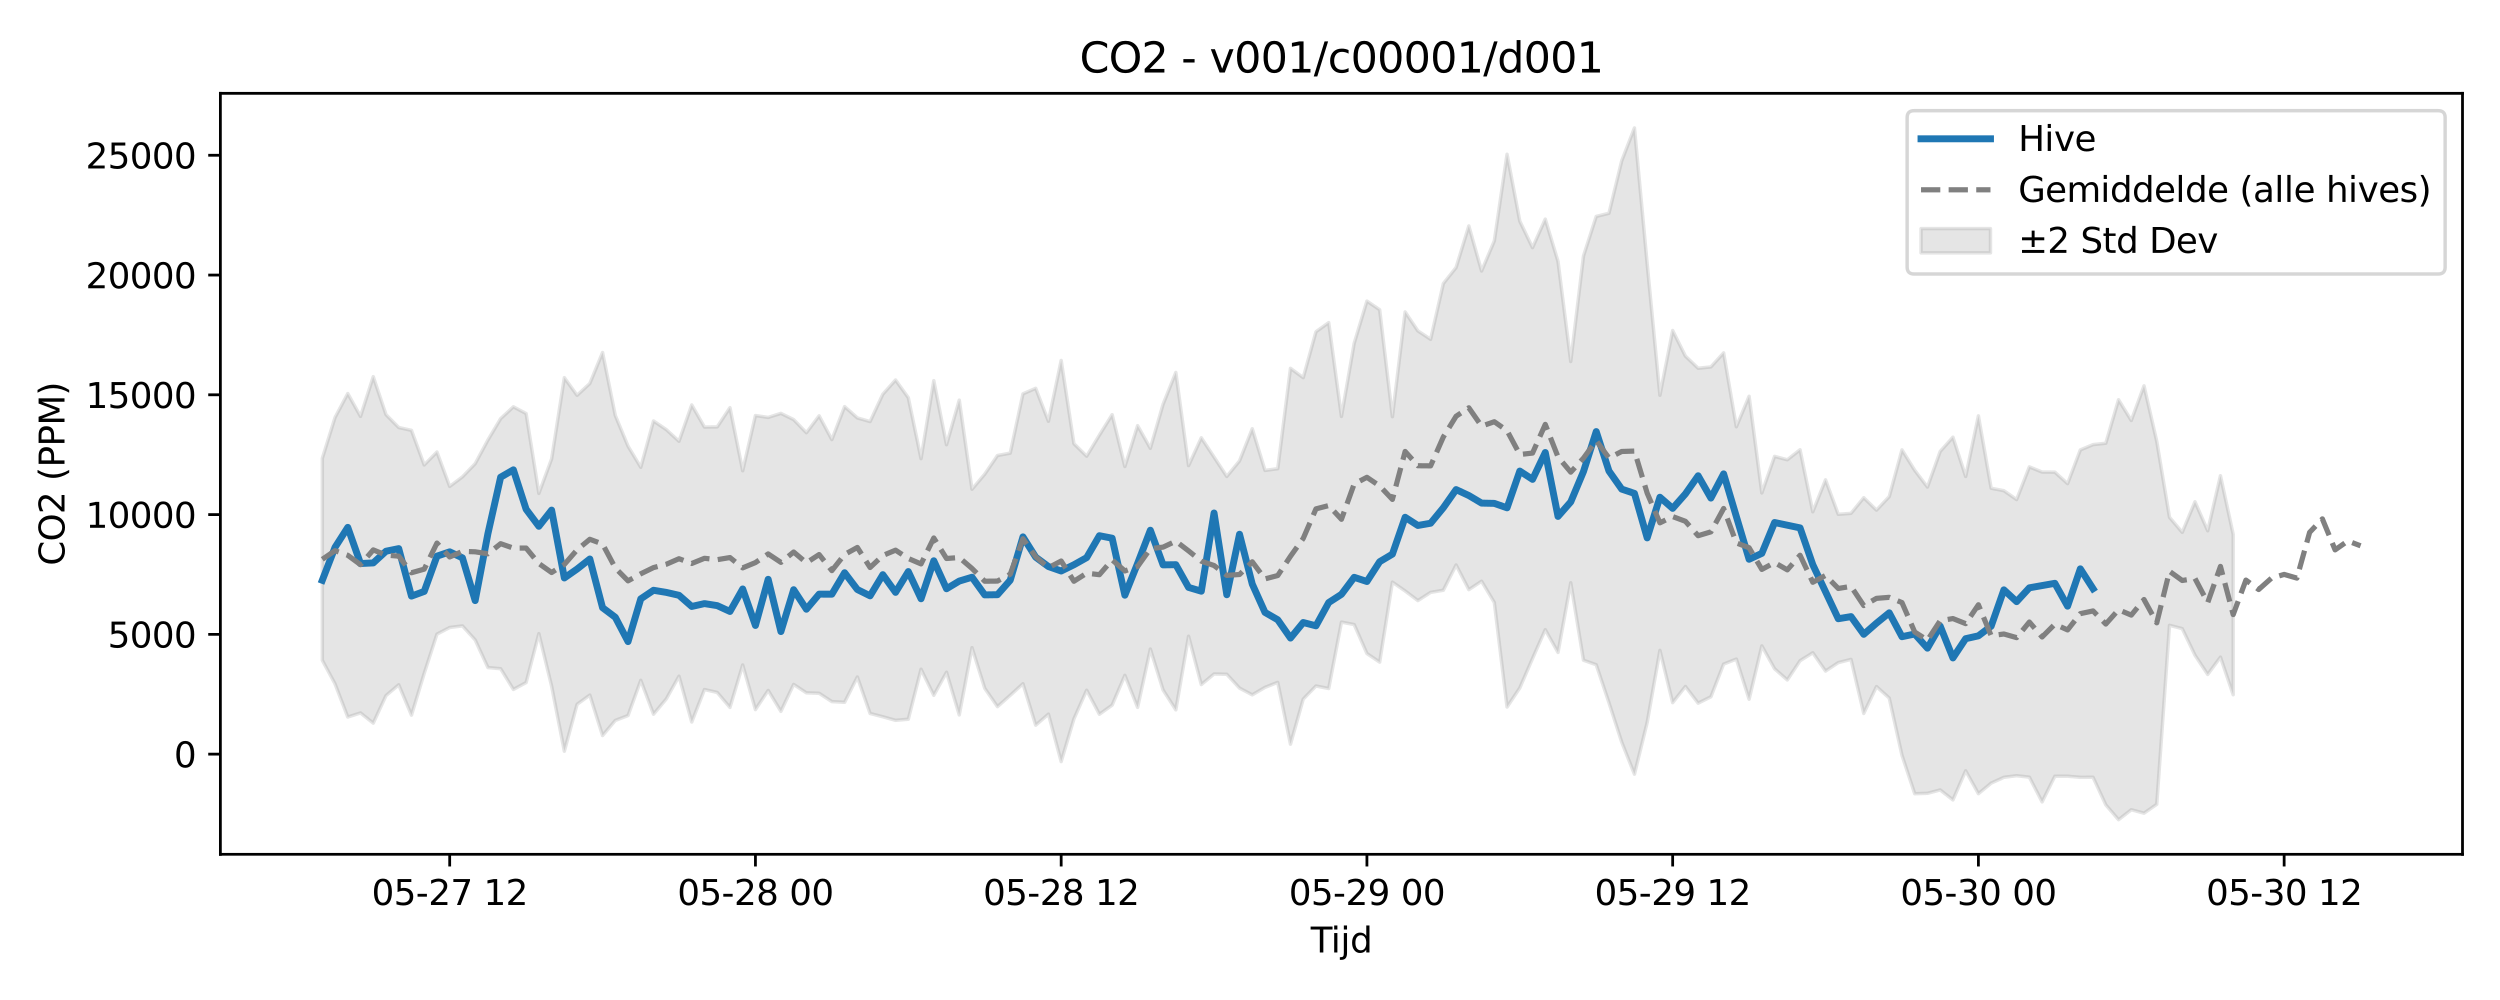<?xml version="1.0" encoding="utf-8" standalone="no"?>
<!DOCTYPE svg PUBLIC "-//W3C//DTD SVG 1.1//EN"
  "http://www.w3.org/Graphics/SVG/1.1/DTD/svg11.dtd">
<svg xmlns:xlink="http://www.w3.org/1999/xlink" width="720pt" height="288pt" viewBox="0 0 720 288" xmlns="http://www.w3.org/2000/svg" version="1.1">
 <defs>
  <style type="text/css">*{stroke-linejoin: round; stroke-linecap: butt}</style>
 </defs>
 <g id="figure_1">
  <g id="patch_1">
   <path d="M 0 288 
L 720 288 
L 720 0 
L 0 0 
z
" style="fill: #ffffff"/>
  </g>
  <g id="axes_1">
   <g id="patch_2">
    <path d="M 63.47 246.04 
L 709.2 246.04 
L 709.2 26.88 
L 63.47 26.88 
z
" style="fill: #ffffff"/>
   </g>
   <g id="FillBetweenPolyCollection_1">
    <defs>
     <path id="mda4f31aa44" d="M 92.821 -155.985 
L 92.821 -97.848 
L 96.49 -91.04 
L 100.159 -81.494 
L 103.828 -82.673 
L 107.497 -79.738 
L 111.166 -87.667 
L 114.835 -90.781 
L 118.504 -82.038 
L 122.173 -94.078 
L 125.842 -105.367 
L 129.511 -107.276 
L 133.179 -107.741 
L 136.848 -103.702 
L 140.517 -95.741 
L 144.186 -95.407 
L 147.855 -89.433 
L 151.524 -91.425 
L 155.193 -105.51 
L 158.862 -90.403 
L 162.531 -71.643 
L 166.2 -85.163 
L 169.869 -87.814 
L 173.538 -76.16 
L 177.207 -80.512 
L 180.875 -81.92 
L 184.544 -92.075 
L 188.213 -82.303 
L 191.882 -86.691 
L 195.551 -93.255 
L 199.22 -80.054 
L 202.889 -89.413 
L 206.558 -88.574 
L 210.227 -84.257 
L 213.896 -96.491 
L 217.565 -83.636 
L 221.234 -89.158 
L 224.903 -83.122 
L 228.571 -90.887 
L 232.24 -88.459 
L 235.909 -88.336 
L 239.578 -85.933 
L 243.247 -85.735 
L 246.916 -93.025 
L 250.585 -82.522 
L 254.254 -81.572 
L 257.923 -80.542 
L 261.592 -80.86 
L 265.261 -95.266 
L 268.93 -87.75 
L 272.598 -94.392 
L 276.267 -82.097 
L 279.936 -101.468 
L 283.605 -89.774 
L 287.274 -84.482 
L 290.943 -87.746 
L 294.612 -91.086 
L 298.281 -79.145 
L 301.95 -82.337 
L 305.619 -68.655 
L 309.288 -80.962 
L 312.957 -89.22 
L 316.626 -82.293 
L 320.294 -84.921 
L 323.963 -93.505 
L 327.632 -84.273 
L 331.301 -101.074 
L 334.97 -89.276 
L 338.639 -83.564 
L 342.308 -104.78 
L 345.977 -90.838 
L 349.646 -93.892 
L 353.315 -93.806 
L 356.984 -89.826 
L 360.653 -87.878 
L 364.321 -90.039 
L 367.99 -91.478 
L 371.659 -73.668 
L 375.328 -86.646 
L 378.997 -90.429 
L 382.666 -89.703 
L 386.335 -108.83 
L 390.004 -108.127 
L 393.673 -99.779 
L 397.342 -97.308 
L 401.011 -120.349 
L 404.68 -117.797 
L 408.349 -115.026 
L 412.017 -117.391 
L 415.686 -118.006 
L 419.355 -125.286 
L 423.024 -118.177 
L 426.693 -120.606 
L 430.362 -114.481 
L 434.031 -84.374 
L 437.7 -89.886 
L 441.369 -98.35 
L 445.038 -106.651 
L 448.707 -100.09 
L 452.376 -120.166 
L 456.044 -97.854 
L 459.713 -96.553 
L 463.382 -85.632 
L 467.051 -74.285 
L 470.72 -65.027 
L 474.389 -79.937 
L 478.058 -100.691 
L 481.727 -85.635 
L 485.396 -90.291 
L 489.065 -85.49 
L 492.734 -87.32 
L 496.403 -96.737 
L 500.072 -98.18 
L 503.74 -86.622 
L 507.409 -101.986 
L 511.078 -95.393 
L 514.747 -92.169 
L 518.416 -97.705 
L 522.085 -100.004 
L 525.754 -94.734 
L 529.423 -97.163 
L 533.092 -98.092 
L 536.761 -82.525 
L 540.43 -90.267 
L 544.099 -86.967 
L 547.768 -70.481 
L 551.436 -59.406 
L 555.105 -59.525 
L 558.774 -60.497 
L 562.443 -57.615 
L 566.112 -66.007 
L 569.781 -59.417 
L 573.45 -62.459 
L 577.119 -64.135 
L 580.788 -64.594 
L 584.457 -64.177 
L 588.126 -57.051 
L 591.795 -64.443 
L 595.463 -64.452 
L 599.132 -64.127 
L 602.801 -64.149 
L 606.47 -56.203 
L 610.139 -51.922 
L 613.808 -54.794 
L 617.477 -53.799 
L 621.146 -56.361 
L 624.815 -107.906 
L 628.484 -106.959 
L 632.153 -99.304 
L 635.822 -93.759 
L 639.491 -98.752 
L 643.159 -87.905 
L 643.159 -134.107 
L 643.159 -134.107 
L 639.491 -150.993 
L 635.822 -135.139 
L 632.153 -143.497 
L 628.484 -134.683 
L 624.815 -139.021 
L 621.146 -160.903 
L 617.477 -176.876 
L 613.808 -166.902 
L 610.139 -172.873 
L 606.47 -160.347 
L 602.801 -159.955 
L 599.132 -158.41 
L 595.463 -148.711 
L 591.795 -152.026 
L 588.126 -152.055 
L 584.457 -153.537 
L 580.788 -144.127 
L 577.119 -146.681 
L 573.45 -147.389 
L 569.781 -168.235 
L 566.112 -150.776 
L 562.443 -162.093 
L 558.774 -157.973 
L 555.105 -147.731 
L 551.436 -152.562 
L 547.768 -158.439 
L 544.099 -144.974 
L 540.43 -141.083 
L 536.761 -144.662 
L 533.092 -140.156 
L 529.423 -139.879 
L 525.754 -149.811 
L 522.085 -140.603 
L 518.416 -158.47 
L 514.747 -155.591 
L 511.078 -156.562 
L 507.409 -146.027 
L 503.74 -173.881 
L 500.072 -165.091 
L 496.403 -186.372 
L 492.734 -182.324 
L 489.065 -181.946 
L 485.396 -185.448 
L 481.727 -192.817 
L 478.058 -174.161 
L 474.389 -211.994 
L 470.72 -251.158 
L 467.051 -241.659 
L 463.382 -226.576 
L 459.713 -225.674 
L 456.044 -214.27 
L 452.376 -183.875 
L 448.707 -212.72 
L 445.038 -224.896 
L 441.369 -216.681 
L 437.7 -224.309 
L 434.031 -243.581 
L 430.362 -218.604 
L 426.693 -209.944 
L 423.024 -222.93 
L 419.355 -210.961 
L 415.686 -206.342 
L 412.017 -190.277 
L 408.349 -192.708 
L 404.68 -198.16 
L 401.011 -167.988 
L 397.342 -198.791 
L 393.673 -201.286 
L 390.004 -189.135 
L 386.335 -168.059 
L 382.666 -195.089 
L 378.997 -192.456 
L 375.328 -179.232 
L 371.659 -181.929 
L 367.99 -153.019 
L 364.321 -152.514 
L 360.653 -164.525 
L 356.984 -155.266 
L 353.315 -150.782 
L 349.646 -156.369 
L 345.977 -161.914 
L 342.308 -153.906 
L 338.639 -180.736 
L 334.97 -171.581 
L 331.301 -158.885 
L 327.632 -165.414 
L 323.963 -153.637 
L 320.294 -168.578 
L 316.626 -162.686 
L 312.957 -156.619 
L 309.288 -160.232 
L 305.619 -184.198 
L 301.95 -166.667 
L 298.281 -176.168 
L 294.612 -174.583 
L 290.943 -157.499 
L 287.274 -156.815 
L 283.605 -151.448 
L 279.936 -147.101 
L 276.267 -172.763 
L 272.598 -159.914 
L 268.93 -178.372 
L 265.261 -155.908 
L 261.592 -173.463 
L 257.923 -178.563 
L 254.254 -174.466 
L 250.585 -166.594 
L 246.916 -167.642 
L 243.247 -170.896 
L 239.578 -161.393 
L 235.909 -168.244 
L 232.24 -163.375 
L 228.571 -167.155 
L 224.903 -168.951 
L 221.234 -167.784 
L 217.565 -168.322 
L 213.896 -152.422 
L 210.227 -170.592 
L 206.558 -165.057 
L 202.889 -165.006 
L 199.22 -171.385 
L 195.551 -160.921 
L 191.882 -164.283 
L 188.213 -166.768 
L 184.544 -153.421 
L 180.875 -159.505 
L 177.207 -168.348 
L 173.538 -186.48 
L 169.869 -177.559 
L 166.2 -174.149 
L 162.531 -179.235 
L 158.862 -155.828 
L 155.193 -145.895 
L 151.524 -168.897 
L 147.855 -170.84 
L 144.186 -167.428 
L 140.517 -161.271 
L 136.848 -154.464 
L 133.179 -150.66 
L 129.511 -147.915 
L 125.842 -157.827 
L 122.173 -154.091 
L 118.504 -164.066 
L 114.835 -164.878 
L 111.166 -168.59 
L 107.497 -179.524 
L 103.828 -168.074 
L 100.159 -174.663 
L 96.49 -167.765 
L 92.821 -155.985 
z
" style="stroke: #808080; stroke-opacity: 0.2"/>
    </defs>
    <g clip-path="url(#p1bab58341a)">
     <use xlink:href="#mda4f31aa44" x="0" y="288" style="fill: #808080; fill-opacity: 0.2; stroke: #808080; stroke-opacity: 0.2"/>
    </g>
   </g>
   <g id="matplotlib.axis_1">
    <g id="xtick_1">
     <g id="line2d_1">
      <defs>
       <path id="m38c8d3ef05" d="M 0 0 
L 0 3.5 
" style="stroke: #000000; stroke-width: 0.8"/>
      </defs>
      <g>
       <use xlink:href="#m38c8d3ef05" x="129.511" y="246.04" style="stroke: #000000; stroke-width: 0.8"/>
      </g>
     </g>
     <g id="text_1">
      <!-- 05-27 12 -->
      <g transform="translate(107.03 260.638) scale(0.1 -0.1)">
       <defs>
        <path id="DejaVuSans-30" d="M 2034 4250 
Q 1547 4250 1301 3770 
Q 1056 3291 1056 2328 
Q 1056 1369 1301 889 
Q 1547 409 2034 409 
Q 2525 409 2770 889 
Q 3016 1369 3016 2328 
Q 3016 3291 2770 3770 
Q 2525 4250 2034 4250 
z
M 2034 4750 
Q 2819 4750 3233 4129 
Q 3647 3509 3647 2328 
Q 3647 1150 3233 529 
Q 2819 -91 2034 -91 
Q 1250 -91 836 529 
Q 422 1150 422 2328 
Q 422 3509 836 4129 
Q 1250 4750 2034 4750 
z
" transform="scale(0.016)"/>
        <path id="DejaVuSans-35" d="M 691 4666 
L 3169 4666 
L 3169 4134 
L 1269 4134 
L 1269 2991 
Q 1406 3038 1543 3061 
Q 1681 3084 1819 3084 
Q 2600 3084 3056 2656 
Q 3513 2228 3513 1497 
Q 3513 744 3044 326 
Q 2575 -91 1722 -91 
Q 1428 -91 1123 -41 
Q 819 9 494 109 
L 494 744 
Q 775 591 1075 516 
Q 1375 441 1709 441 
Q 2250 441 2565 725 
Q 2881 1009 2881 1497 
Q 2881 1984 2565 2268 
Q 2250 2553 1709 2553 
Q 1456 2553 1204 2497 
Q 953 2441 691 2322 
L 691 4666 
z
" transform="scale(0.016)"/>
        <path id="DejaVuSans-2d" d="M 313 2009 
L 1997 2009 
L 1997 1497 
L 313 1497 
L 313 2009 
z
" transform="scale(0.016)"/>
        <path id="DejaVuSans-32" d="M 1228 531 
L 3431 531 
L 3431 0 
L 469 0 
L 469 531 
Q 828 903 1448 1529 
Q 2069 2156 2228 2338 
Q 2531 2678 2651 2914 
Q 2772 3150 2772 3378 
Q 2772 3750 2511 3984 
Q 2250 4219 1831 4219 
Q 1534 4219 1204 4116 
Q 875 4013 500 3803 
L 500 4441 
Q 881 4594 1212 4672 
Q 1544 4750 1819 4750 
Q 2544 4750 2975 4387 
Q 3406 4025 3406 3419 
Q 3406 3131 3298 2873 
Q 3191 2616 2906 2266 
Q 2828 2175 2409 1742 
Q 1991 1309 1228 531 
z
" transform="scale(0.016)"/>
        <path id="DejaVuSans-37" d="M 525 4666 
L 3525 4666 
L 3525 4397 
L 1831 0 
L 1172 0 
L 2766 4134 
L 525 4134 
L 525 4666 
z
" transform="scale(0.016)"/>
        <path id="DejaVuSans-20" transform="scale(0.016)"/>
        <path id="DejaVuSans-31" d="M 794 531 
L 1825 531 
L 1825 4091 
L 703 3866 
L 703 4441 
L 1819 4666 
L 2450 4666 
L 2450 531 
L 3481 531 
L 3481 0 
L 794 0 
L 794 531 
z
" transform="scale(0.016)"/>
       </defs>
       <use xlink:href="#DejaVuSans-30"/>
       <use xlink:href="#DejaVuSans-35" transform="translate(63.623 0)"/>
       <use xlink:href="#DejaVuSans-2d" transform="translate(127.246 0)"/>
       <use xlink:href="#DejaVuSans-32" transform="translate(163.33 0)"/>
       <use xlink:href="#DejaVuSans-37" transform="translate(226.953 0)"/>
       <use xlink:href="#DejaVuSans-20" transform="translate(290.576 0)"/>
       <use xlink:href="#DejaVuSans-31" transform="translate(322.363 0)"/>
       <use xlink:href="#DejaVuSans-32" transform="translate(385.986 0)"/>
      </g>
     </g>
    </g>
    <g id="xtick_2">
     <g id="line2d_2">
      <g>
       <use xlink:href="#m38c8d3ef05" x="217.565" y="246.04" style="stroke: #000000; stroke-width: 0.8"/>
      </g>
     </g>
     <g id="text_2">
      <!-- 05-28 00 -->
      <g transform="translate(195.084 260.638) scale(0.1 -0.1)">
       <defs>
        <path id="DejaVuSans-38" d="M 2034 2216 
Q 1584 2216 1326 1975 
Q 1069 1734 1069 1313 
Q 1069 891 1326 650 
Q 1584 409 2034 409 
Q 2484 409 2743 651 
Q 3003 894 3003 1313 
Q 3003 1734 2745 1975 
Q 2488 2216 2034 2216 
z
M 1403 2484 
Q 997 2584 770 2862 
Q 544 3141 544 3541 
Q 544 4100 942 4425 
Q 1341 4750 2034 4750 
Q 2731 4750 3128 4425 
Q 3525 4100 3525 3541 
Q 3525 3141 3298 2862 
Q 3072 2584 2669 2484 
Q 3125 2378 3379 2068 
Q 3634 1759 3634 1313 
Q 3634 634 3220 271 
Q 2806 -91 2034 -91 
Q 1263 -91 848 271 
Q 434 634 434 1313 
Q 434 1759 690 2068 
Q 947 2378 1403 2484 
z
M 1172 3481 
Q 1172 3119 1398 2916 
Q 1625 2713 2034 2713 
Q 2441 2713 2670 2916 
Q 2900 3119 2900 3481 
Q 2900 3844 2670 4047 
Q 2441 4250 2034 4250 
Q 1625 4250 1398 4047 
Q 1172 3844 1172 3481 
z
" transform="scale(0.016)"/>
       </defs>
       <use xlink:href="#DejaVuSans-30"/>
       <use xlink:href="#DejaVuSans-35" transform="translate(63.623 0)"/>
       <use xlink:href="#DejaVuSans-2d" transform="translate(127.246 0)"/>
       <use xlink:href="#DejaVuSans-32" transform="translate(163.33 0)"/>
       <use xlink:href="#DejaVuSans-38" transform="translate(226.953 0)"/>
       <use xlink:href="#DejaVuSans-20" transform="translate(290.576 0)"/>
       <use xlink:href="#DejaVuSans-30" transform="translate(322.363 0)"/>
       <use xlink:href="#DejaVuSans-30" transform="translate(385.986 0)"/>
      </g>
     </g>
    </g>
    <g id="xtick_3">
     <g id="line2d_3">
      <g>
       <use xlink:href="#m38c8d3ef05" x="305.619" y="246.04" style="stroke: #000000; stroke-width: 0.8"/>
      </g>
     </g>
     <g id="text_3">
      <!-- 05-28 12 -->
      <g transform="translate(283.138 260.638) scale(0.1 -0.1)">
       <use xlink:href="#DejaVuSans-30"/>
       <use xlink:href="#DejaVuSans-35" transform="translate(63.623 0)"/>
       <use xlink:href="#DejaVuSans-2d" transform="translate(127.246 0)"/>
       <use xlink:href="#DejaVuSans-32" transform="translate(163.33 0)"/>
       <use xlink:href="#DejaVuSans-38" transform="translate(226.953 0)"/>
       <use xlink:href="#DejaVuSans-20" transform="translate(290.576 0)"/>
       <use xlink:href="#DejaVuSans-31" transform="translate(322.363 0)"/>
       <use xlink:href="#DejaVuSans-32" transform="translate(385.986 0)"/>
      </g>
     </g>
    </g>
    <g id="xtick_4">
     <g id="line2d_4">
      <g>
       <use xlink:href="#m38c8d3ef05" x="393.673" y="246.04" style="stroke: #000000; stroke-width: 0.8"/>
      </g>
     </g>
     <g id="text_4">
      <!-- 05-29 00 -->
      <g transform="translate(371.192 260.638) scale(0.1 -0.1)">
       <defs>
        <path id="DejaVuSans-39" d="M 703 97 
L 703 672 
Q 941 559 1184 500 
Q 1428 441 1663 441 
Q 2288 441 2617 861 
Q 2947 1281 2994 2138 
Q 2813 1869 2534 1725 
Q 2256 1581 1919 1581 
Q 1219 1581 811 2004 
Q 403 2428 403 3163 
Q 403 3881 828 4315 
Q 1253 4750 1959 4750 
Q 2769 4750 3195 4129 
Q 3622 3509 3622 2328 
Q 3622 1225 3098 567 
Q 2575 -91 1691 -91 
Q 1453 -91 1209 -44 
Q 966 3 703 97 
z
M 1959 2075 
Q 2384 2075 2632 2365 
Q 2881 2656 2881 3163 
Q 2881 3666 2632 3958 
Q 2384 4250 1959 4250 
Q 1534 4250 1286 3958 
Q 1038 3666 1038 3163 
Q 1038 2656 1286 2365 
Q 1534 2075 1959 2075 
z
" transform="scale(0.016)"/>
       </defs>
       <use xlink:href="#DejaVuSans-30"/>
       <use xlink:href="#DejaVuSans-35" transform="translate(63.623 0)"/>
       <use xlink:href="#DejaVuSans-2d" transform="translate(127.246 0)"/>
       <use xlink:href="#DejaVuSans-32" transform="translate(163.33 0)"/>
       <use xlink:href="#DejaVuSans-39" transform="translate(226.953 0)"/>
       <use xlink:href="#DejaVuSans-20" transform="translate(290.576 0)"/>
       <use xlink:href="#DejaVuSans-30" transform="translate(322.363 0)"/>
       <use xlink:href="#DejaVuSans-30" transform="translate(385.986 0)"/>
      </g>
     </g>
    </g>
    <g id="xtick_5">
     <g id="line2d_5">
      <g>
       <use xlink:href="#m38c8d3ef05" x="481.727" y="246.04" style="stroke: #000000; stroke-width: 0.8"/>
      </g>
     </g>
     <g id="text_5">
      <!-- 05-29 12 -->
      <g transform="translate(459.246 260.638) scale(0.1 -0.1)">
       <use xlink:href="#DejaVuSans-30"/>
       <use xlink:href="#DejaVuSans-35" transform="translate(63.623 0)"/>
       <use xlink:href="#DejaVuSans-2d" transform="translate(127.246 0)"/>
       <use xlink:href="#DejaVuSans-32" transform="translate(163.33 0)"/>
       <use xlink:href="#DejaVuSans-39" transform="translate(226.953 0)"/>
       <use xlink:href="#DejaVuSans-20" transform="translate(290.576 0)"/>
       <use xlink:href="#DejaVuSans-31" transform="translate(322.363 0)"/>
       <use xlink:href="#DejaVuSans-32" transform="translate(385.986 0)"/>
      </g>
     </g>
    </g>
    <g id="xtick_6">
     <g id="line2d_6">
      <g>
       <use xlink:href="#m38c8d3ef05" x="569.781" y="246.04" style="stroke: #000000; stroke-width: 0.8"/>
      </g>
     </g>
     <g id="text_6">
      <!-- 05-30 00 -->
      <g transform="translate(547.301 260.638) scale(0.1 -0.1)">
       <defs>
        <path id="DejaVuSans-33" d="M 2597 2516 
Q 3050 2419 3304 2112 
Q 3559 1806 3559 1356 
Q 3559 666 3084 287 
Q 2609 -91 1734 -91 
Q 1441 -91 1130 -33 
Q 819 25 488 141 
L 488 750 
Q 750 597 1062 519 
Q 1375 441 1716 441 
Q 2309 441 2620 675 
Q 2931 909 2931 1356 
Q 2931 1769 2642 2001 
Q 2353 2234 1838 2234 
L 1294 2234 
L 1294 2753 
L 1863 2753 
Q 2328 2753 2575 2939 
Q 2822 3125 2822 3475 
Q 2822 3834 2567 4026 
Q 2313 4219 1838 4219 
Q 1578 4219 1281 4162 
Q 984 4106 628 3988 
L 628 4550 
Q 988 4650 1302 4700 
Q 1616 4750 1894 4750 
Q 2613 4750 3031 4423 
Q 3450 4097 3450 3541 
Q 3450 3153 3228 2886 
Q 3006 2619 2597 2516 
z
" transform="scale(0.016)"/>
       </defs>
       <use xlink:href="#DejaVuSans-30"/>
       <use xlink:href="#DejaVuSans-35" transform="translate(63.623 0)"/>
       <use xlink:href="#DejaVuSans-2d" transform="translate(127.246 0)"/>
       <use xlink:href="#DejaVuSans-33" transform="translate(163.33 0)"/>
       <use xlink:href="#DejaVuSans-30" transform="translate(226.953 0)"/>
       <use xlink:href="#DejaVuSans-20" transform="translate(290.576 0)"/>
       <use xlink:href="#DejaVuSans-30" transform="translate(322.363 0)"/>
       <use xlink:href="#DejaVuSans-30" transform="translate(385.986 0)"/>
      </g>
     </g>
    </g>
    <g id="xtick_7">
     <g id="line2d_7">
      <g>
       <use xlink:href="#m38c8d3ef05" x="657.835" y="246.04" style="stroke: #000000; stroke-width: 0.8"/>
      </g>
     </g>
     <g id="text_7">
      <!-- 05-30 12 -->
      <g transform="translate(635.355 260.638) scale(0.1 -0.1)">
       <use xlink:href="#DejaVuSans-30"/>
       <use xlink:href="#DejaVuSans-35" transform="translate(63.623 0)"/>
       <use xlink:href="#DejaVuSans-2d" transform="translate(127.246 0)"/>
       <use xlink:href="#DejaVuSans-33" transform="translate(163.33 0)"/>
       <use xlink:href="#DejaVuSans-30" transform="translate(226.953 0)"/>
       <use xlink:href="#DejaVuSans-20" transform="translate(290.576 0)"/>
       <use xlink:href="#DejaVuSans-31" transform="translate(322.363 0)"/>
       <use xlink:href="#DejaVuSans-32" transform="translate(385.986 0)"/>
      </g>
     </g>
    </g>
    <g id="text_8">
     <!-- Tijd -->
     <g transform="translate(377.485 274.317) scale(0.1 -0.1)">
      <defs>
       <path id="DejaVuSans-54" d="M -19 4666 
L 3928 4666 
L 3928 4134 
L 2272 4134 
L 2272 0 
L 1638 0 
L 1638 4134 
L -19 4134 
L -19 4666 
z
" transform="scale(0.016)"/>
       <path id="DejaVuSans-69" d="M 603 3500 
L 1178 3500 
L 1178 0 
L 603 0 
L 603 3500 
z
M 603 4863 
L 1178 4863 
L 1178 4134 
L 603 4134 
L 603 4863 
z
" transform="scale(0.016)"/>
       <path id="DejaVuSans-6a" d="M 603 3500 
L 1178 3500 
L 1178 -63 
Q 1178 -731 923 -1031 
Q 669 -1331 103 -1331 
L -116 -1331 
L -116 -844 
L 38 -844 
Q 366 -844 484 -692 
Q 603 -541 603 -63 
L 603 3500 
z
M 603 4863 
L 1178 4863 
L 1178 4134 
L 603 4134 
L 603 4863 
z
" transform="scale(0.016)"/>
       <path id="DejaVuSans-64" d="M 2906 2969 
L 2906 4863 
L 3481 4863 
L 3481 0 
L 2906 0 
L 2906 525 
Q 2725 213 2448 61 
Q 2172 -91 1784 -91 
Q 1150 -91 751 415 
Q 353 922 353 1747 
Q 353 2572 751 3078 
Q 1150 3584 1784 3584 
Q 2172 3584 2448 3432 
Q 2725 3281 2906 2969 
z
M 947 1747 
Q 947 1113 1208 752 
Q 1469 391 1925 391 
Q 2381 391 2643 752 
Q 2906 1113 2906 1747 
Q 2906 2381 2643 2742 
Q 2381 3103 1925 3103 
Q 1469 3103 1208 2742 
Q 947 2381 947 1747 
z
" transform="scale(0.016)"/>
      </defs>
      <use xlink:href="#DejaVuSans-54"/>
      <use xlink:href="#DejaVuSans-69" transform="translate(57.959 0)"/>
      <use xlink:href="#DejaVuSans-6a" transform="translate(85.742 0)"/>
      <use xlink:href="#DejaVuSans-64" transform="translate(113.525 0)"/>
     </g>
    </g>
   </g>
   <g id="matplotlib.axis_2">
    <g id="ytick_1">
     <g id="line2d_8">
      <defs>
       <path id="m7b274bee39" d="M 0 0 
L -3.5 0 
" style="stroke: #000000; stroke-width: 0.8"/>
      </defs>
      <g>
       <use xlink:href="#m7b274bee39" x="63.47" y="217.188" style="stroke: #000000; stroke-width: 0.8"/>
      </g>
     </g>
     <g id="text_9">
      <!-- 0 -->
      <g transform="translate(50.108 220.987) scale(0.1 -0.1)">
       <use xlink:href="#DejaVuSans-30"/>
      </g>
     </g>
    </g>
    <g id="ytick_2">
     <g id="line2d_9">
      <g>
       <use xlink:href="#m7b274bee39" x="63.47" y="182.695" style="stroke: #000000; stroke-width: 0.8"/>
      </g>
     </g>
     <g id="text_10">
      <!-- 5000 -->
      <g transform="translate(31.02 186.494) scale(0.1 -0.1)">
       <use xlink:href="#DejaVuSans-35"/>
       <use xlink:href="#DejaVuSans-30" transform="translate(63.623 0)"/>
       <use xlink:href="#DejaVuSans-30" transform="translate(127.246 0)"/>
       <use xlink:href="#DejaVuSans-30" transform="translate(190.869 0)"/>
      </g>
     </g>
    </g>
    <g id="ytick_3">
     <g id="line2d_10">
      <g>
       <use xlink:href="#m7b274bee39" x="63.47" y="148.202" style="stroke: #000000; stroke-width: 0.8"/>
      </g>
     </g>
     <g id="text_11">
      <!-- 10000 -->
      <g transform="translate(24.657 152.001) scale(0.1 -0.1)">
       <use xlink:href="#DejaVuSans-31"/>
       <use xlink:href="#DejaVuSans-30" transform="translate(63.623 0)"/>
       <use xlink:href="#DejaVuSans-30" transform="translate(127.246 0)"/>
       <use xlink:href="#DejaVuSans-30" transform="translate(190.869 0)"/>
       <use xlink:href="#DejaVuSans-30" transform="translate(254.492 0)"/>
      </g>
     </g>
    </g>
    <g id="ytick_4">
     <g id="line2d_11">
      <g>
       <use xlink:href="#m7b274bee39" x="63.47" y="113.708" style="stroke: #000000; stroke-width: 0.8"/>
      </g>
     </g>
     <g id="text_12">
      <!-- 15000 -->
      <g transform="translate(24.657 117.508) scale(0.1 -0.1)">
       <use xlink:href="#DejaVuSans-31"/>
       <use xlink:href="#DejaVuSans-35" transform="translate(63.623 0)"/>
       <use xlink:href="#DejaVuSans-30" transform="translate(127.246 0)"/>
       <use xlink:href="#DejaVuSans-30" transform="translate(190.869 0)"/>
       <use xlink:href="#DejaVuSans-30" transform="translate(254.492 0)"/>
      </g>
     </g>
    </g>
    <g id="ytick_5">
     <g id="line2d_12">
      <g>
       <use xlink:href="#m7b274bee39" x="63.47" y="79.215" style="stroke: #000000; stroke-width: 0.8"/>
      </g>
     </g>
     <g id="text_13">
      <!-- 20000 -->
      <g transform="translate(24.657 83.014) scale(0.1 -0.1)">
       <use xlink:href="#DejaVuSans-32"/>
       <use xlink:href="#DejaVuSans-30" transform="translate(63.623 0)"/>
       <use xlink:href="#DejaVuSans-30" transform="translate(127.246 0)"/>
       <use xlink:href="#DejaVuSans-30" transform="translate(190.869 0)"/>
       <use xlink:href="#DejaVuSans-30" transform="translate(254.492 0)"/>
      </g>
     </g>
    </g>
    <g id="ytick_6">
     <g id="line2d_13">
      <g>
       <use xlink:href="#m7b274bee39" x="63.47" y="44.722" style="stroke: #000000; stroke-width: 0.8"/>
      </g>
     </g>
     <g id="text_14">
      <!-- 25000 -->
      <g transform="translate(24.657 48.521) scale(0.1 -0.1)">
       <use xlink:href="#DejaVuSans-32"/>
       <use xlink:href="#DejaVuSans-35" transform="translate(63.623 0)"/>
       <use xlink:href="#DejaVuSans-30" transform="translate(127.246 0)"/>
       <use xlink:href="#DejaVuSans-30" transform="translate(190.869 0)"/>
       <use xlink:href="#DejaVuSans-30" transform="translate(254.492 0)"/>
      </g>
     </g>
    </g>
    <g id="text_15">
     <!-- CO2 (PPM) -->
     <g transform="translate(18.578 162.903) rotate(-90) scale(0.1 -0.1)">
      <defs>
       <path id="DejaVuSans-43" d="M 4122 4306 
L 4122 3641 
Q 3803 3938 3442 4084 
Q 3081 4231 2675 4231 
Q 1875 4231 1450 3742 
Q 1025 3253 1025 2328 
Q 1025 1406 1450 917 
Q 1875 428 2675 428 
Q 3081 428 3442 575 
Q 3803 722 4122 1019 
L 4122 359 
Q 3791 134 3420 21 
Q 3050 -91 2638 -91 
Q 1578 -91 968 557 
Q 359 1206 359 2328 
Q 359 3453 968 4101 
Q 1578 4750 2638 4750 
Q 3056 4750 3426 4639 
Q 3797 4528 4122 4306 
z
" transform="scale(0.016)"/>
       <path id="DejaVuSans-4f" d="M 2522 4238 
Q 1834 4238 1429 3725 
Q 1025 3213 1025 2328 
Q 1025 1447 1429 934 
Q 1834 422 2522 422 
Q 3209 422 3611 934 
Q 4013 1447 4013 2328 
Q 4013 3213 3611 3725 
Q 3209 4238 2522 4238 
z
M 2522 4750 
Q 3503 4750 4090 4092 
Q 4678 3434 4678 2328 
Q 4678 1225 4090 567 
Q 3503 -91 2522 -91 
Q 1538 -91 948 565 
Q 359 1222 359 2328 
Q 359 3434 948 4092 
Q 1538 4750 2522 4750 
z
" transform="scale(0.016)"/>
       <path id="DejaVuSans-28" d="M 1984 4856 
Q 1566 4138 1362 3434 
Q 1159 2731 1159 2009 
Q 1159 1288 1364 580 
Q 1569 -128 1984 -844 
L 1484 -844 
Q 1016 -109 783 600 
Q 550 1309 550 2009 
Q 550 2706 781 3412 
Q 1013 4119 1484 4856 
L 1984 4856 
z
" transform="scale(0.016)"/>
       <path id="DejaVuSans-50" d="M 1259 4147 
L 1259 2394 
L 2053 2394 
Q 2494 2394 2734 2622 
Q 2975 2850 2975 3272 
Q 2975 3691 2734 3919 
Q 2494 4147 2053 4147 
L 1259 4147 
z
M 628 4666 
L 2053 4666 
Q 2838 4666 3239 4311 
Q 3641 3956 3641 3272 
Q 3641 2581 3239 2228 
Q 2838 1875 2053 1875 
L 1259 1875 
L 1259 0 
L 628 0 
L 628 4666 
z
" transform="scale(0.016)"/>
       <path id="DejaVuSans-4d" d="M 628 4666 
L 1569 4666 
L 2759 1491 
L 3956 4666 
L 4897 4666 
L 4897 0 
L 4281 0 
L 4281 4097 
L 3078 897 
L 2444 897 
L 1241 4097 
L 1241 0 
L 628 0 
L 628 4666 
z
" transform="scale(0.016)"/>
       <path id="DejaVuSans-29" d="M 513 4856 
L 1013 4856 
Q 1481 4119 1714 3412 
Q 1947 2706 1947 2009 
Q 1947 1309 1714 600 
Q 1481 -109 1013 -844 
L 513 -844 
Q 928 -128 1133 580 
Q 1338 1288 1338 2009 
Q 1338 2731 1133 3434 
Q 928 4138 513 4856 
z
" transform="scale(0.016)"/>
      </defs>
      <use xlink:href="#DejaVuSans-43"/>
      <use xlink:href="#DejaVuSans-4f" transform="translate(69.824 0)"/>
      <use xlink:href="#DejaVuSans-32" transform="translate(148.535 0)"/>
      <use xlink:href="#DejaVuSans-20" transform="translate(212.158 0)"/>
      <use xlink:href="#DejaVuSans-28" transform="translate(243.945 0)"/>
      <use xlink:href="#DejaVuSans-50" transform="translate(282.959 0)"/>
      <use xlink:href="#DejaVuSans-50" transform="translate(343.262 0)"/>
      <use xlink:href="#DejaVuSans-4d" transform="translate(403.564 0)"/>
      <use xlink:href="#DejaVuSans-29" transform="translate(489.844 0)"/>
     </g>
    </g>
   </g>
   <g id="line2d_14">
    <path d="M 92.821 167.121 
L 96.49 157.627 
L 100.159 151.888 
L 103.828 162.296 
L 107.497 162.121 
L 111.166 158.752 
L 114.835 158.002 
L 118.504 171.675 
L 122.173 170.332 
L 125.842 160.173 
L 129.511 158.929 
L 133.179 160.661 
L 136.848 172.968 
L 140.517 153.695 
L 144.186 137.43 
L 147.855 135.315 
L 151.524 146.672 
L 155.193 151.57 
L 158.862 146.914 
L 162.531 166.453 
L 166.2 163.885 
L 169.869 160.994 
L 173.538 175.019 
L 177.207 177.774 
L 180.875 184.776 
L 184.544 172.473 
L 188.213 169.999 
L 191.882 170.608 
L 195.551 171.445 
L 199.22 174.66 
L 202.889 173.837 
L 206.558 174.419 
L 210.227 176.1 
L 213.896 169.624 
L 217.565 180.131 
L 221.234 166.846 
L 224.903 181.888 
L 228.571 169.838 
L 232.24 175.454 
L 235.909 171.117 
L 239.578 171.122 
L 243.247 164.949 
L 246.916 169.783 
L 250.585 171.602 
L 254.254 165.508 
L 257.923 170.599 
L 261.592 164.613 
L 265.261 172.441 
L 268.93 161.507 
L 272.598 169.56 
L 276.267 167.352 
L 279.936 166.242 
L 283.605 171.33 
L 287.274 171.271 
L 290.943 167.106 
L 294.612 154.622 
L 298.281 160.463 
L 301.95 163.167 
L 305.619 164.45 
L 309.288 162.654 
L 312.957 160.596 
L 316.626 154.284 
L 320.294 154.999 
L 323.963 171.416 
L 327.632 162.254 
L 331.301 152.706 
L 334.97 162.684 
L 338.639 162.629 
L 342.308 169.171 
L 345.977 170.268 
L 349.646 147.749 
L 353.315 171.284 
L 356.984 153.863 
L 360.653 168.217 
L 364.321 176.373 
L 367.99 178.494 
L 371.659 183.762 
L 375.328 179.285 
L 378.997 180.237 
L 382.666 173.54 
L 386.335 171.167 
L 390.004 166.267 
L 393.673 167.472 
L 397.342 161.774 
L 401.011 159.589 
L 404.68 148.977 
L 408.349 151.336 
L 412.017 150.69 
L 415.686 146.222 
L 419.355 141.002 
L 423.024 142.713 
L 426.693 144.893 
L 430.362 144.975 
L 434.031 146.252 
L 437.7 135.671 
L 441.369 138.056 
L 445.038 130.324 
L 448.707 148.728 
L 452.376 144.55 
L 456.044 135.796 
L 459.713 124.298 
L 463.382 135.651 
L 467.051 140.864 
L 470.72 142.103 
L 474.389 154.909 
L 478.058 143.209 
L 481.727 146.408 
L 485.396 142.243 
L 489.065 137.022 
L 492.734 143.446 
L 496.403 136.478 
L 503.74 161.069 
L 507.409 159.364 
L 511.078 150.483 
L 518.416 152.03 
L 522.085 162.644 
L 529.423 178.197 
L 533.092 177.585 
L 536.761 182.681 
L 540.43 179.473 
L 544.099 176.493 
L 547.768 183.371 
L 551.436 182.591 
L 555.105 186.673 
L 558.774 180.312 
L 562.443 189.483 
L 566.112 183.941 
L 569.781 183.123 
L 573.45 180.342 
L 577.119 169.877 
L 580.788 173.271 
L 584.457 169.291 
L 591.795 167.994 
L 595.463 174.575 
L 599.132 163.829 
L 602.801 169.549 
L 602.801 169.549 
" clip-path="url(#p1bab58341a)" style="fill: none; stroke: #1f77b4; stroke-width: 2; stroke-linecap: square"/>
   </g>
   <g id="line2d_15">
    <path d="M 92.821 161.084 
L 96.49 158.597 
L 100.159 159.922 
L 103.828 162.627 
L 107.497 158.369 
L 111.166 159.871 
L 114.835 160.17 
L 118.504 164.948 
L 122.173 163.916 
L 125.842 156.403 
L 129.511 160.405 
L 133.179 158.799 
L 136.848 158.917 
L 140.517 159.494 
L 144.186 156.582 
L 147.855 157.864 
L 151.524 157.839 
L 155.193 162.297 
L 158.862 164.884 
L 162.531 162.561 
L 166.2 158.344 
L 169.869 155.314 
L 173.538 156.68 
L 177.207 163.57 
L 180.875 167.287 
L 184.544 165.252 
L 188.213 163.464 
L 191.882 162.513 
L 195.551 160.912 
L 199.22 162.28 
L 202.889 160.79 
L 206.558 161.185 
L 210.227 160.575 
L 213.896 163.543 
L 217.565 162.021 
L 221.234 159.529 
L 224.903 161.963 
L 228.571 158.979 
L 232.24 162.083 
L 235.909 159.71 
L 239.578 164.337 
L 243.247 159.685 
L 246.916 157.666 
L 250.585 163.442 
L 254.254 159.981 
L 257.923 158.447 
L 261.592 160.839 
L 265.261 162.413 
L 268.93 154.939 
L 272.598 160.847 
L 276.267 160.57 
L 279.936 163.715 
L 283.605 167.389 
L 287.274 167.352 
L 290.943 165.377 
L 294.612 155.165 
L 298.281 160.344 
L 301.95 163.498 
L 305.619 161.573 
L 309.288 167.403 
L 312.957 165.08 
L 316.626 165.511 
L 320.294 161.25 
L 323.963 164.429 
L 327.632 163.156 
L 331.301 158.02 
L 334.97 157.572 
L 338.639 155.85 
L 342.308 158.657 
L 345.977 161.624 
L 349.646 162.87 
L 353.315 165.706 
L 356.984 165.454 
L 360.653 161.798 
L 364.321 166.723 
L 367.99 165.751 
L 371.659 160.202 
L 375.328 155.061 
L 378.997 146.557 
L 382.666 145.604 
L 386.335 149.556 
L 390.004 139.369 
L 393.673 137.468 
L 397.342 139.95 
L 401.011 143.831 
L 404.68 130.021 
L 408.349 134.133 
L 412.017 134.166 
L 415.686 125.826 
L 419.355 119.877 
L 423.024 117.446 
L 426.693 122.725 
L 430.362 121.458 
L 434.031 124.022 
L 437.7 130.902 
L 441.369 130.485 
L 445.038 122.226 
L 448.707 131.595 
L 452.376 135.98 
L 456.044 131.938 
L 459.713 126.886 
L 463.382 131.896 
L 467.051 130.028 
L 470.72 129.908 
L 474.389 142.035 
L 478.058 150.574 
L 481.727 148.774 
L 485.396 150.13 
L 489.065 154.282 
L 492.734 153.178 
L 496.403 146.445 
L 500.072 156.364 
L 503.74 157.748 
L 507.409 163.994 
L 511.078 162.023 
L 514.747 164.12 
L 518.416 159.912 
L 522.085 167.697 
L 525.754 165.727 
L 529.423 169.479 
L 533.092 168.876 
L 536.761 174.406 
L 540.43 172.325 
L 544.099 172.03 
L 547.768 173.54 
L 551.436 182.016 
L 555.105 184.372 
L 558.774 178.765 
L 562.443 178.146 
L 566.112 179.608 
L 569.781 174.174 
L 573.45 183.076 
L 577.119 182.592 
L 580.788 183.639 
L 584.457 179.143 
L 588.126 183.447 
L 591.795 179.766 
L 595.463 181.419 
L 599.132 176.732 
L 602.801 175.948 
L 606.47 179.725 
L 610.139 175.602 
L 613.808 177.152 
L 617.477 172.662 
L 621.146 179.368 
L 624.815 164.536 
L 628.484 167.179 
L 632.153 166.6 
L 635.822 173.551 
L 639.491 163.128 
L 643.159 176.994 
L 646.828 167.069 
L 650.497 169.781 
L 654.166 166.514 
L 657.835 165.432 
L 661.504 166.492 
L 665.173 153.316 
L 668.842 149.443 
L 672.511 158.361 
L 676.18 155.792 
L 679.849 157.194 
L 679.849 157.194 
" clip-path="url(#p1bab58341a)" style="fill: none; stroke-dasharray: 5.55,2.4; stroke-dashoffset: 0; stroke: #808080; stroke-width: 1.5"/>
   </g>
   <g id="patch_3">
    <path d="M 63.47 246.04 
L 63.47 26.88 
" style="fill: none; stroke: #000000; stroke-width: 0.8; stroke-linejoin: miter; stroke-linecap: square"/>
   </g>
   <g id="patch_4">
    <path d="M 709.2 246.04 
L 709.2 26.88 
" style="fill: none; stroke: #000000; stroke-width: 0.8; stroke-linejoin: miter; stroke-linecap: square"/>
   </g>
   <g id="patch_5">
    <path d="M 63.47 246.04 
L 709.2 246.04 
" style="fill: none; stroke: #000000; stroke-width: 0.8; stroke-linejoin: miter; stroke-linecap: square"/>
   </g>
   <g id="patch_6">
    <path d="M 63.47 26.88 
L 709.2 26.88 
" style="fill: none; stroke: #000000; stroke-width: 0.8; stroke-linejoin: miter; stroke-linecap: square"/>
   </g>
   <g id="text_16">
    <!-- CO2 - v001/c00001/d001 -->
    <g transform="translate(310.932 20.88) scale(0.12 -0.12)">
     <defs>
      <path id="DejaVuSans-76" d="M 191 3500 
L 800 3500 
L 1894 563 
L 2988 3500 
L 3597 3500 
L 2284 0 
L 1503 0 
L 191 3500 
z
" transform="scale(0.016)"/>
      <path id="DejaVuSans-2f" d="M 1625 4666 
L 2156 4666 
L 531 -594 
L 0 -594 
L 1625 4666 
z
" transform="scale(0.016)"/>
      <path id="DejaVuSans-63" d="M 3122 3366 
L 3122 2828 
Q 2878 2963 2633 3030 
Q 2388 3097 2138 3097 
Q 1578 3097 1268 2742 
Q 959 2388 959 1747 
Q 959 1106 1268 751 
Q 1578 397 2138 397 
Q 2388 397 2633 464 
Q 2878 531 3122 666 
L 3122 134 
Q 2881 22 2623 -34 
Q 2366 -91 2075 -91 
Q 1284 -91 818 406 
Q 353 903 353 1747 
Q 353 2603 823 3093 
Q 1294 3584 2113 3584 
Q 2378 3584 2631 3529 
Q 2884 3475 3122 3366 
z
" transform="scale(0.016)"/>
     </defs>
     <use xlink:href="#DejaVuSans-43"/>
     <use xlink:href="#DejaVuSans-4f" transform="translate(69.824 0)"/>
     <use xlink:href="#DejaVuSans-32" transform="translate(148.535 0)"/>
     <use xlink:href="#DejaVuSans-20" transform="translate(212.158 0)"/>
     <use xlink:href="#DejaVuSans-2d" transform="translate(243.945 0)"/>
     <use xlink:href="#DejaVuSans-20" transform="translate(280.029 0)"/>
     <use xlink:href="#DejaVuSans-76" transform="translate(311.816 0)"/>
     <use xlink:href="#DejaVuSans-30" transform="translate(370.996 0)"/>
     <use xlink:href="#DejaVuSans-30" transform="translate(434.619 0)"/>
     <use xlink:href="#DejaVuSans-31" transform="translate(498.242 0)"/>
     <use xlink:href="#DejaVuSans-2f" transform="translate(561.865 0)"/>
     <use xlink:href="#DejaVuSans-63" transform="translate(595.557 0)"/>
     <use xlink:href="#DejaVuSans-30" transform="translate(650.537 0)"/>
     <use xlink:href="#DejaVuSans-30" transform="translate(714.16 0)"/>
     <use xlink:href="#DejaVuSans-30" transform="translate(777.783 0)"/>
     <use xlink:href="#DejaVuSans-30" transform="translate(841.406 0)"/>
     <use xlink:href="#DejaVuSans-31" transform="translate(905.029 0)"/>
     <use xlink:href="#DejaVuSans-2f" transform="translate(968.652 0)"/>
     <use xlink:href="#DejaVuSans-64" transform="translate(1002.344 0)"/>
     <use xlink:href="#DejaVuSans-30" transform="translate(1065.82 0)"/>
     <use xlink:href="#DejaVuSans-30" transform="translate(1129.443 0)"/>
     <use xlink:href="#DejaVuSans-31" transform="translate(1193.066 0)"/>
    </g>
   </g>
   <g id="legend_1">
    <g id="patch_7">
     <path d="M 551.256 78.914 
L 702.2 78.914 
Q 704.2 78.914 704.2 76.914 
L 704.2 33.88 
Q 704.2 31.88 702.2 31.88 
L 551.256 31.88 
Q 549.256 31.88 549.256 33.88 
L 549.256 76.914 
Q 549.256 78.914 551.256 78.914 
z
" style="fill: #ffffff; opacity: 0.8; stroke: #cccccc; stroke-linejoin: miter"/>
    </g>
    <g id="line2d_16">
     <path d="M 553.256 39.978 
L 563.256 39.978 
L 573.256 39.978 
" style="fill: none; stroke: #1f77b4; stroke-width: 2; stroke-linecap: square"/>
    </g>
    <g id="text_17">
     <!-- Hive -->
     <g transform="translate(581.256 43.478) scale(0.1 -0.1)">
      <defs>
       <path id="DejaVuSans-48" d="M 628 4666 
L 1259 4666 
L 1259 2753 
L 3553 2753 
L 3553 4666 
L 4184 4666 
L 4184 0 
L 3553 0 
L 3553 2222 
L 1259 2222 
L 1259 0 
L 628 0 
L 628 4666 
z
" transform="scale(0.016)"/>
       <path id="DejaVuSans-65" d="M 3597 1894 
L 3597 1613 
L 953 1613 
Q 991 1019 1311 708 
Q 1631 397 2203 397 
Q 2534 397 2845 478 
Q 3156 559 3463 722 
L 3463 178 
Q 3153 47 2828 -22 
Q 2503 -91 2169 -91 
Q 1331 -91 842 396 
Q 353 884 353 1716 
Q 353 2575 817 3079 
Q 1281 3584 2069 3584 
Q 2775 3584 3186 3129 
Q 3597 2675 3597 1894 
z
M 3022 2063 
Q 3016 2534 2758 2815 
Q 2500 3097 2075 3097 
Q 1594 3097 1305 2825 
Q 1016 2553 972 2059 
L 3022 2063 
z
" transform="scale(0.016)"/>
      </defs>
      <use xlink:href="#DejaVuSans-48"/>
      <use xlink:href="#DejaVuSans-69" transform="translate(75.195 0)"/>
      <use xlink:href="#DejaVuSans-76" transform="translate(102.979 0)"/>
      <use xlink:href="#DejaVuSans-65" transform="translate(162.158 0)"/>
     </g>
    </g>
    <g id="line2d_17">
     <path d="M 553.256 54.657 
L 563.256 54.657 
L 573.256 54.657 
" style="fill: none; stroke-dasharray: 5.55,2.4; stroke-dashoffset: 0; stroke: #808080; stroke-width: 1.5"/>
    </g>
    <g id="text_18">
     <!-- Gemiddelde (alle hives) -->
     <g transform="translate(581.256 58.157) scale(0.1 -0.1)">
      <defs>
       <path id="DejaVuSans-47" d="M 3809 666 
L 3809 1919 
L 2778 1919 
L 2778 2438 
L 4434 2438 
L 4434 434 
Q 4069 175 3628 42 
Q 3188 -91 2688 -91 
Q 1594 -91 976 548 
Q 359 1188 359 2328 
Q 359 3472 976 4111 
Q 1594 4750 2688 4750 
Q 3144 4750 3555 4637 
Q 3966 4525 4313 4306 
L 4313 3634 
Q 3963 3931 3569 4081 
Q 3175 4231 2741 4231 
Q 1884 4231 1454 3753 
Q 1025 3275 1025 2328 
Q 1025 1384 1454 906 
Q 1884 428 2741 428 
Q 3075 428 3337 486 
Q 3600 544 3809 666 
z
" transform="scale(0.016)"/>
       <path id="DejaVuSans-6d" d="M 3328 2828 
Q 3544 3216 3844 3400 
Q 4144 3584 4550 3584 
Q 5097 3584 5394 3201 
Q 5691 2819 5691 2113 
L 5691 0 
L 5113 0 
L 5113 2094 
Q 5113 2597 4934 2840 
Q 4756 3084 4391 3084 
Q 3944 3084 3684 2787 
Q 3425 2491 3425 1978 
L 3425 0 
L 2847 0 
L 2847 2094 
Q 2847 2600 2669 2842 
Q 2491 3084 2119 3084 
Q 1678 3084 1418 2786 
Q 1159 2488 1159 1978 
L 1159 0 
L 581 0 
L 581 3500 
L 1159 3500 
L 1159 2956 
Q 1356 3278 1631 3431 
Q 1906 3584 2284 3584 
Q 2666 3584 2933 3390 
Q 3200 3197 3328 2828 
z
" transform="scale(0.016)"/>
       <path id="DejaVuSans-6c" d="M 603 4863 
L 1178 4863 
L 1178 0 
L 603 0 
L 603 4863 
z
" transform="scale(0.016)"/>
       <path id="DejaVuSans-61" d="M 2194 1759 
Q 1497 1759 1228 1600 
Q 959 1441 959 1056 
Q 959 750 1161 570 
Q 1363 391 1709 391 
Q 2188 391 2477 730 
Q 2766 1069 2766 1631 
L 2766 1759 
L 2194 1759 
z
M 3341 1997 
L 3341 0 
L 2766 0 
L 2766 531 
Q 2569 213 2275 61 
Q 1981 -91 1556 -91 
Q 1019 -91 701 211 
Q 384 513 384 1019 
Q 384 1609 779 1909 
Q 1175 2209 1959 2209 
L 2766 2209 
L 2766 2266 
Q 2766 2663 2505 2880 
Q 2244 3097 1772 3097 
Q 1472 3097 1187 3025 
Q 903 2953 641 2809 
L 641 3341 
Q 956 3463 1253 3523 
Q 1550 3584 1831 3584 
Q 2591 3584 2966 3190 
Q 3341 2797 3341 1997 
z
" transform="scale(0.016)"/>
       <path id="DejaVuSans-68" d="M 3513 2113 
L 3513 0 
L 2938 0 
L 2938 2094 
Q 2938 2591 2744 2837 
Q 2550 3084 2163 3084 
Q 1697 3084 1428 2787 
Q 1159 2491 1159 1978 
L 1159 0 
L 581 0 
L 581 4863 
L 1159 4863 
L 1159 2956 
Q 1366 3272 1645 3428 
Q 1925 3584 2291 3584 
Q 2894 3584 3203 3211 
Q 3513 2838 3513 2113 
z
" transform="scale(0.016)"/>
       <path id="DejaVuSans-73" d="M 2834 3397 
L 2834 2853 
Q 2591 2978 2328 3040 
Q 2066 3103 1784 3103 
Q 1356 3103 1142 2972 
Q 928 2841 928 2578 
Q 928 2378 1081 2264 
Q 1234 2150 1697 2047 
L 1894 2003 
Q 2506 1872 2764 1633 
Q 3022 1394 3022 966 
Q 3022 478 2636 193 
Q 2250 -91 1575 -91 
Q 1294 -91 989 -36 
Q 684 19 347 128 
L 347 722 
Q 666 556 975 473 
Q 1284 391 1588 391 
Q 1994 391 2212 530 
Q 2431 669 2431 922 
Q 2431 1156 2273 1281 
Q 2116 1406 1581 1522 
L 1381 1569 
Q 847 1681 609 1914 
Q 372 2147 372 2553 
Q 372 3047 722 3315 
Q 1072 3584 1716 3584 
Q 2034 3584 2315 3537 
Q 2597 3491 2834 3397 
z
" transform="scale(0.016)"/>
      </defs>
      <use xlink:href="#DejaVuSans-47"/>
      <use xlink:href="#DejaVuSans-65" transform="translate(77.49 0)"/>
      <use xlink:href="#DejaVuSans-6d" transform="translate(139.014 0)"/>
      <use xlink:href="#DejaVuSans-69" transform="translate(236.426 0)"/>
      <use xlink:href="#DejaVuSans-64" transform="translate(264.209 0)"/>
      <use xlink:href="#DejaVuSans-64" transform="translate(327.686 0)"/>
      <use xlink:href="#DejaVuSans-65" transform="translate(391.162 0)"/>
      <use xlink:href="#DejaVuSans-6c" transform="translate(452.686 0)"/>
      <use xlink:href="#DejaVuSans-64" transform="translate(480.469 0)"/>
      <use xlink:href="#DejaVuSans-65" transform="translate(543.945 0)"/>
      <use xlink:href="#DejaVuSans-20" transform="translate(605.469 0)"/>
      <use xlink:href="#DejaVuSans-28" transform="translate(637.256 0)"/>
      <use xlink:href="#DejaVuSans-61" transform="translate(676.27 0)"/>
      <use xlink:href="#DejaVuSans-6c" transform="translate(737.549 0)"/>
      <use xlink:href="#DejaVuSans-6c" transform="translate(765.332 0)"/>
      <use xlink:href="#DejaVuSans-65" transform="translate(793.115 0)"/>
      <use xlink:href="#DejaVuSans-20" transform="translate(854.639 0)"/>
      <use xlink:href="#DejaVuSans-68" transform="translate(886.426 0)"/>
      <use xlink:href="#DejaVuSans-69" transform="translate(949.805 0)"/>
      <use xlink:href="#DejaVuSans-76" transform="translate(977.588 0)"/>
      <use xlink:href="#DejaVuSans-65" transform="translate(1036.768 0)"/>
      <use xlink:href="#DejaVuSans-73" transform="translate(1098.291 0)"/>
      <use xlink:href="#DejaVuSans-29" transform="translate(1150.391 0)"/>
     </g>
    </g>
    <g id="patch_8">
     <path d="M 553.256 72.835 
L 573.256 72.835 
L 573.256 65.835 
L 553.256 65.835 
z
" style="fill: #808080; fill-opacity: 0.2; stroke: #808080; stroke-opacity: 0.2; stroke-linejoin: miter"/>
    </g>
    <g id="text_19">
     <!-- ±2 Std Dev -->
     <g transform="translate(581.256 72.835) scale(0.1 -0.1)">
      <defs>
       <path id="DejaVuSans-b1" d="M 2944 4013 
L 2944 2803 
L 4684 2803 
L 4684 2272 
L 2944 2272 
L 2944 1063 
L 2419 1063 
L 2419 2272 
L 678 2272 
L 678 2803 
L 2419 2803 
L 2419 4013 
L 2944 4013 
z
M 678 531 
L 4684 531 
L 4684 0 
L 678 0 
L 678 531 
z
" transform="scale(0.016)"/>
       <path id="DejaVuSans-53" d="M 3425 4513 
L 3425 3897 
Q 3066 4069 2747 4153 
Q 2428 4238 2131 4238 
Q 1616 4238 1336 4038 
Q 1056 3838 1056 3469 
Q 1056 3159 1242 3001 
Q 1428 2844 1947 2747 
L 2328 2669 
Q 3034 2534 3370 2195 
Q 3706 1856 3706 1288 
Q 3706 609 3251 259 
Q 2797 -91 1919 -91 
Q 1588 -91 1214 -16 
Q 841 59 441 206 
L 441 856 
Q 825 641 1194 531 
Q 1563 422 1919 422 
Q 2459 422 2753 634 
Q 3047 847 3047 1241 
Q 3047 1584 2836 1778 
Q 2625 1972 2144 2069 
L 1759 2144 
Q 1053 2284 737 2584 
Q 422 2884 422 3419 
Q 422 4038 858 4394 
Q 1294 4750 2059 4750 
Q 2388 4750 2728 4690 
Q 3069 4631 3425 4513 
z
" transform="scale(0.016)"/>
       <path id="DejaVuSans-74" d="M 1172 4494 
L 1172 3500 
L 2356 3500 
L 2356 3053 
L 1172 3053 
L 1172 1153 
Q 1172 725 1289 603 
Q 1406 481 1766 481 
L 2356 481 
L 2356 0 
L 1766 0 
Q 1100 0 847 248 
Q 594 497 594 1153 
L 594 3053 
L 172 3053 
L 172 3500 
L 594 3500 
L 594 4494 
L 1172 4494 
z
" transform="scale(0.016)"/>
       <path id="DejaVuSans-44" d="M 1259 4147 
L 1259 519 
L 2022 519 
Q 2988 519 3436 956 
Q 3884 1394 3884 2338 
Q 3884 3275 3436 3711 
Q 2988 4147 2022 4147 
L 1259 4147 
z
M 628 4666 
L 1925 4666 
Q 3281 4666 3915 4102 
Q 4550 3538 4550 2338 
Q 4550 1131 3912 565 
Q 3275 0 1925 0 
L 628 0 
L 628 4666 
z
" transform="scale(0.016)"/>
      </defs>
      <use xlink:href="#DejaVuSans-b1"/>
      <use xlink:href="#DejaVuSans-32" transform="translate(83.789 0)"/>
      <use xlink:href="#DejaVuSans-20" transform="translate(147.412 0)"/>
      <use xlink:href="#DejaVuSans-53" transform="translate(179.199 0)"/>
      <use xlink:href="#DejaVuSans-74" transform="translate(242.676 0)"/>
      <use xlink:href="#DejaVuSans-64" transform="translate(281.885 0)"/>
      <use xlink:href="#DejaVuSans-20" transform="translate(345.361 0)"/>
      <use xlink:href="#DejaVuSans-44" transform="translate(377.148 0)"/>
      <use xlink:href="#DejaVuSans-65" transform="translate(454.15 0)"/>
      <use xlink:href="#DejaVuSans-76" transform="translate(515.674 0)"/>
     </g>
    </g>
   </g>
  </g>
 </g>
 <defs>
  <clipPath id="p1bab58341a">
   <rect x="63.47" y="26.88" width="645.73" height="219.16"/>
  </clipPath>
 </defs>
</svg>
